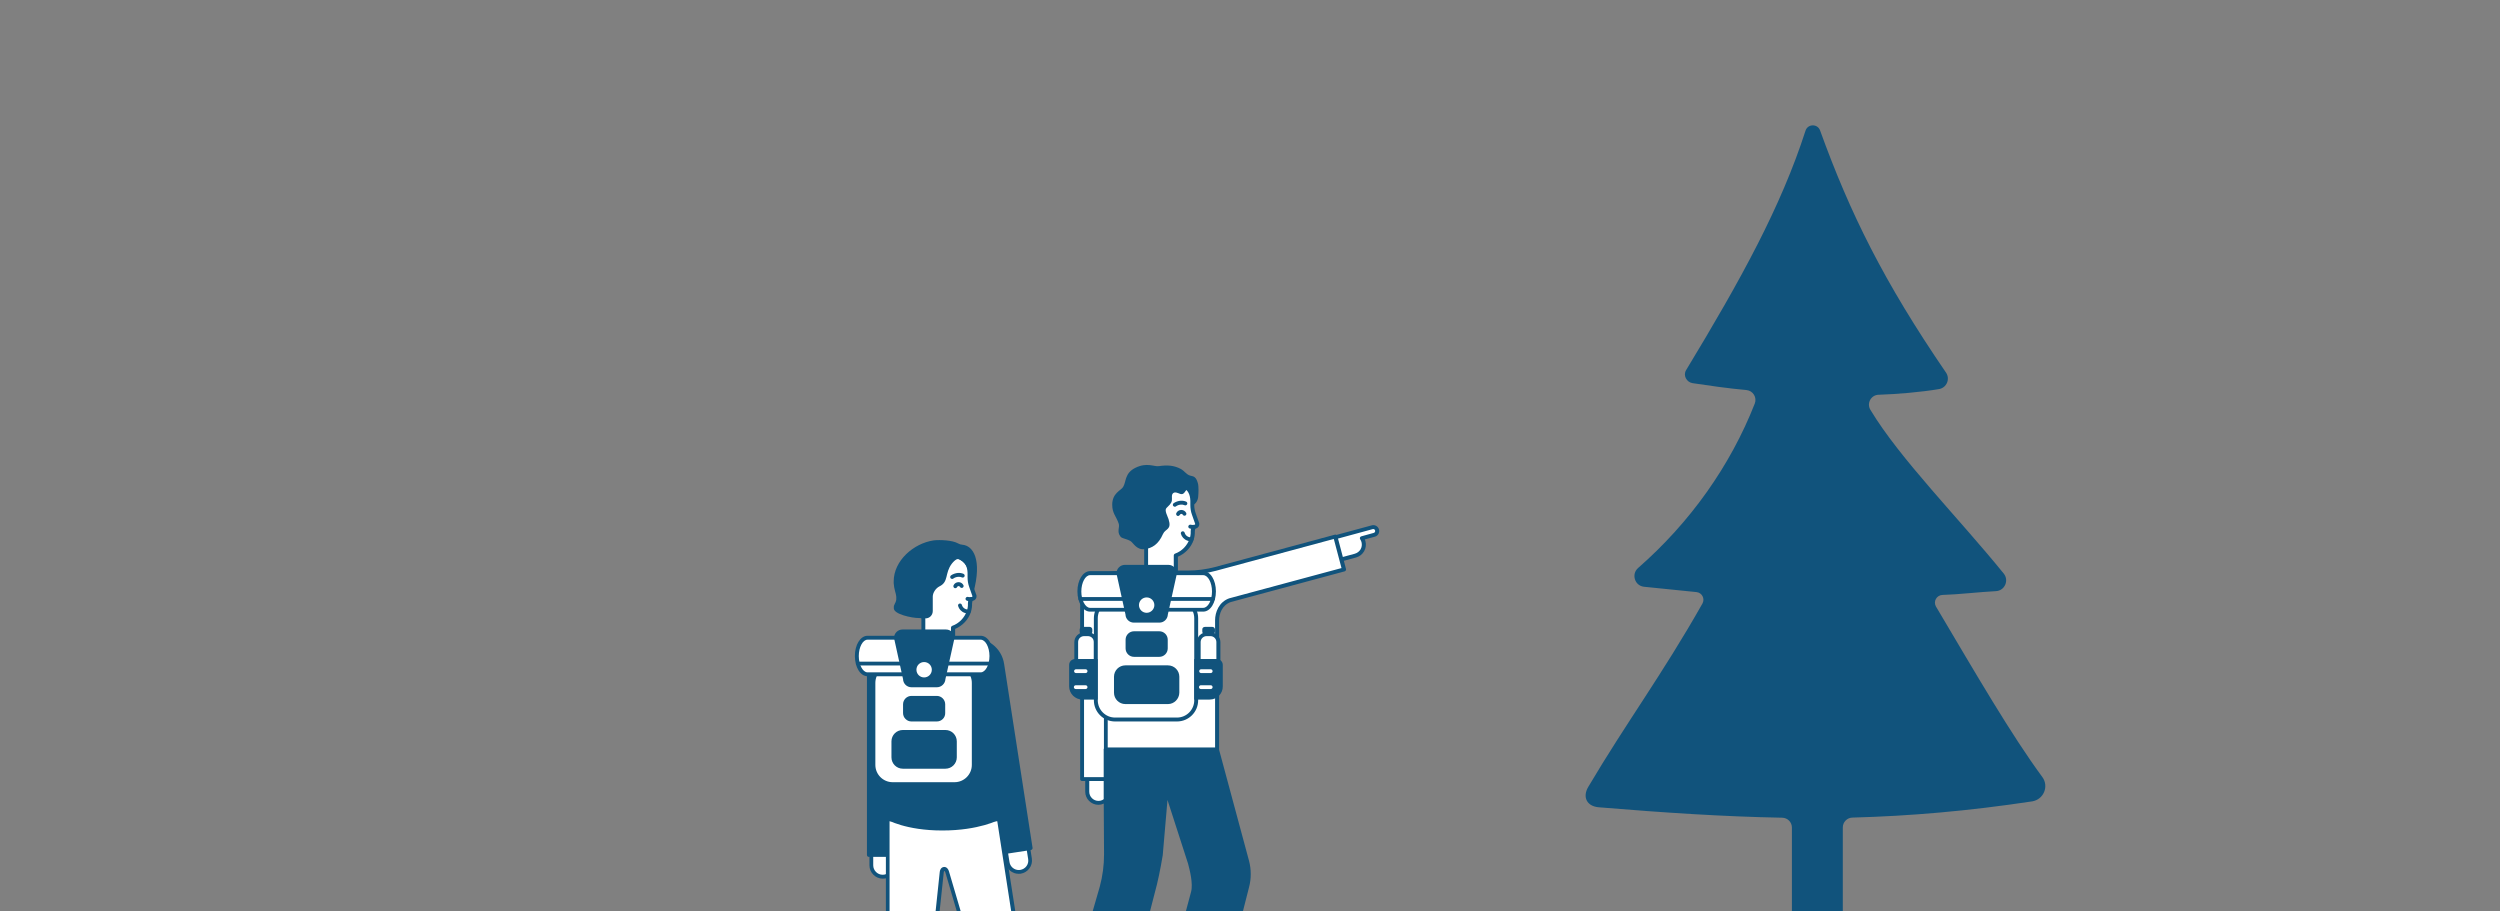 <?xml version="1.0" encoding="utf-8"?>
<!-- Generator: Adobe Illustrator 24.0.1, SVG Export Plug-In . SVG Version: 6.00 Build 0)  -->
<svg version="1.1" id="Layer_1" xmlns="http://www.w3.org/2000/svg" xmlns:xlink="http://www.w3.org/1999/xlink" x="0px" y="0px"
	 viewBox="0 0 2112 770" style="enable-background:new 0 0 2112 770;" xml:space="preserve">
<rect x="0" y="0" width="2112" height="770" fill="#808080" stroke="none"/>
<style type="text/css">
	.st0{fill:#11537C;}
	.st1{fill:#FFFFFF;}
	.st2{fill:#D7EFFF;}
	.st3{fill:#FF9D6F;}
</style>
<g>
	<g>
		<g>
			<path class="st0" d="M1725.4,656.5c-26.2-35.6-55.4-85.9-89.9-144.1c-2.5-4.3,0.6-9.7,5.6-9.8c12.4-0.3,31.3-2.5,45.1-3.2
				c7.4-0.4,11.2-9,6.6-14.8c-38.3-47.2-87.8-97-112.7-138.4c-3.3-5.5,0.5-12.5,6.9-12.7c15.4-0.5,35.8-2.2,51.1-4.8
				c6.4-1.1,9.6-8.5,5.9-13.9c-52.7-77-81.2-134.9-106.4-204.6c-2.1-5.8-10.4-5.7-12.3,0.2c-20.6,63.9-54.1,125.1-100.9,202.3
				c-2.7,4.5,0.4,10.2,5.5,11c11.9,1.8,31.2,4.6,45.4,5.8c5.6,0.5,9.2,6.2,7.1,11.5c-20.6,52.5-54.6,100.4-98.5,138.8
				c-6,5.2-2.9,15.1,5,15.9c14.8,1.5,29.6,3,44.3,4.5c4.7,0.5,7.3,5.6,5,9.7c-33.7,59.6-64.6,101-96.4,154.8
				c-5.2,8.7-1.2,16.5,8.9,17.3c55.5,4.6,105.7,7.9,154.9,8.8c4.6,0.1,8.2,3.8,8.2,8.3v77.1h43V699c0-4.5,3.6-8.2,8.1-8.3
				c48.4-1.3,97.7-5.5,151.9-13.7C1726.5,675.4,1731.1,664.3,1725.4,656.5z"/>
		</g>
	</g>
	<g>
		<g>
			<g>
				<path class="st1" d="M927.9,678.2L927.9,678.2c-5.2,0-9.4-4.2-9.4-9.4v-19.1c0-3.3,2.7-6,6-6h6.9c3.3,0,6,2.7,6,6l0,19.1
					C937.3,674,933.1,678.2,927.9,678.2z"/>
			</g>
			<g>
				<path class="st0" d="M927.9,679.9c-6.1,0-11.1-5-11.1-11.1v-19.1c0-4.2,3.4-7.6,7.6-7.6h6.9c4.2,0,7.6,3.4,7.6,7.6v19.1
					C939,674.9,934,679.9,927.9,679.9z M924.5,645.4c-2.4,0-4.3,1.9-4.3,4.3v19.1c0,4.3,3.5,7.8,7.8,7.8c4.3,0,7.8-3.5,7.8-7.8
					v-19.1c0-2.4-1.9-4.3-4.3-4.3H924.5z"/>
			</g>
		</g>
		<g>
			<g>
				<path class="st1" d="M1116.9,456.9l8-2.2l15-4.1l19.4-5.3c1.8-0.5,3.6,0.6,4,2.3s-0.6,3.6-2.3,4l-10.5,2.9
					c0.6,0.8,1,1.8,1.3,2.8c1.4,5.1-1.6,10.5-6.8,11.9l-23,6.2L1116.9,456.9z"/>
			</g>
			<g>
				<path class="st0" d="M1122,477.2c-0.7,0-1.4-0.5-1.6-1.2l-5.1-18.6c-0.1-0.4-0.1-0.9,0.2-1.3c0.2-0.4,0.6-0.7,1-0.8l42.4-11.5
					c2.6-0.7,5.3,0.8,6.1,3.5c0.7,2.6-0.8,5.4-3.5,6.1l-8.5,2.3c0.2,0.4,0.3,0.9,0.5,1.4c0.8,2.9,0.4,6-1.1,8.6
					c-1.5,2.6-3.9,4.5-6.9,5.3l-23,6.2C1122.3,477.2,1122.1,477.2,1122,477.2z M1118.9,458.1l4.2,15.5l21.4-5.8
					c2.1-0.6,3.8-1.9,4.9-3.7c1.1-1.9,1.3-4,0.8-6.1c-0.2-0.8-0.6-1.6-1.1-2.4c-0.3-0.4-0.4-1-0.2-1.5c0.2-0.5,0.6-0.9,1.1-1
					l10.5-2.9c0.9-0.2,1.4-1.1,1.2-2c-0.2-0.9-1.1-1.4-2-1.2L1118.9,458.1z"/>
			</g>
		</g>
		<g>
			<g>
				<path class="st1" d="M942.9,658.2h-28.8V513c0-15.9,12.9-28.8,28.8-28.8h0V658.2z"/>
			</g>
			<g>
				<path class="st0" d="M942.9,659.8h-28.8c-0.9,0-1.6-0.7-1.6-1.6V513c0-16.8,13.6-30.4,30.4-30.4c0.9,0,1.6,0.7,1.6,1.6v173.9
					C944.5,659.1,943.8,659.8,942.9,659.8z M915.8,656.5h25.5V485.9c-14.2,0.9-25.5,12.7-25.5,27.1V656.5z"/>
			</g>
		</g>
		<g>
			<g>
				<path class="st1" d="M1011.3,442.2l-2.8-7.8c-0.9-2.5-1.3-5.2-1.3-7.8v-3.5c-0.4-13.5-11.3-14.9-21.2-14.9
					c-11.9,0-21.6,9.7-21.6,21.6V449c0,4.5,1.4,8.7,3.7,12.1v30.1h25.1v-21.9c6.2-2.2,11.3-7.4,13.3-13.6c0.7-2.1,1.1-4.4,1-6.7
					c0.2-2.6,0.6-3.8,1.4-3.9C1010.7,445,1011.6,443.7,1011.3,442.2z"/>
			</g>
			<g>
				<path class="st0" d="M993.3,492.8h-25.1c-0.9,0-1.6-0.7-1.6-1.6v-29.6c-2.4-3.8-3.7-8.1-3.7-12.6v-19.3
					c0-12.8,10.4-23.2,23.2-23.2c6.7,0,22.3,0,22.8,16.5l0,3.5c0,2.5,0.4,4.9,1.3,7.3l2.8,7.8c0,0.1,0,0.2,0.1,0.2
					c0.2,1.2,0,2.4-0.7,3.3c-0.6,0.8-1.5,1.3-2.6,1.5c-0.1,0.3-0.3,1-0.4,2.3c0.1,2.4-0.3,4.8-1,7.2c-2.1,6.3-7.1,11.6-13.3,14.2
					v20.7C994.9,492.1,994.2,492.8,993.3,492.8z M969.8,489.5h21.8v-20.2c0-0.7,0.4-1.3,1.1-1.6c5.7-2,10.4-6.9,12.3-12.6
					c0.7-2,1-4.1,0.9-6.1c0-0.1,0-0.1,0-0.2c0.1-1.7,0.3-5.2,2.9-5.4c0.4,0,0.7-0.1,0.8-0.3c0.1-0.1,0.1-0.3,0.1-0.5l-2.7-7.7
					c-1-2.7-1.4-5.5-1.4-8.4v-3.5c-0.3-11-8.1-13.3-19.5-13.3c-11,0-19.9,8.9-19.9,19.9V449c0,4,1.2,7.9,3.4,11.2
					c0.2,0.3,0.3,0.6,0.3,0.9V489.5z"/>
			</g>
		</g>
		<g>
			<g>
				<path class="st1" d="M1001.5,425.3c-1.2-0.6-2.6-0.8-3.9-0.7c-1.8,0.1-3.6,0.7-5.1,1.8"/>
			</g>
			<g>
				<path class="st0" d="M992.5,428.1c-0.5,0-1-0.2-1.4-0.7c-0.5-0.7-0.3-1.8,0.4-2.3c1.7-1.2,3.8-1.9,5.9-2.1
					c1.7-0.1,3.3,0.2,4.7,0.8c0.8,0.4,1.2,1.4,0.8,2.2c-0.4,0.8-1.4,1.2-2.2,0.8c-0.9-0.4-2-0.6-3.1-0.5c-1.5,0.1-3,0.6-4.2,1.5
					C993.2,428,992.9,428.1,992.5,428.1z"/>
			</g>
		</g>
		<g>
			<g>
				<path class="st1" d="M995.2,434.2c0.5-1.1,1.5-1.8,2.7-1.8c1.2,0,2.2,0.7,2.7,1.6"/>
			</g>
			<g>
				<path class="st0" d="M995.2,435.9c-0.2,0-0.4,0-0.6-0.1c-0.8-0.4-1.2-1.3-0.9-2.2c0.7-1.7,2.4-2.8,4.3-2.8c1.8,0,3.3,1,4.1,2.5
					c0.4,0.8,0.1,1.8-0.7,2.2c-0.8,0.4-1.8,0.1-2.2-0.7c-0.2-0.4-0.7-0.7-1.2-0.7c-0.5,0-1,0.3-1.2,0.8
					C996.4,435.5,995.8,435.9,995.2,435.9z"/>
			</g>
		</g>
		<g>
			<g>
				<path class="st0" d="M1006.2,457.3c-1.1,0-2.2-0.2-3.2-0.6c-2.7-1-4.7-3.2-5.4-5.8c-0.2-0.9,0.3-1.8,1.2-2
					c0.9-0.2,1.8,0.3,2,1.2c0.4,1.5,1.6,2.9,3.3,3.5c0.8,0.3,1.6,0.4,2.4,0.4c0.9,0,1.7,0.6,1.7,1.5c0.1,0.9-0.6,1.7-1.5,1.7
					C1006.5,457.3,1006.3,457.3,1006.2,457.3z"/>
			</g>
		</g>
		<g>
			<g>
				<path class="st0" d="M1007.5,446.8c-1.6,0-2.4-0.3-2.6-0.4c-0.8-0.3-1.3-1.3-0.9-2.1c0.3-0.8,1.3-1.3,2.1-1c0.1,0,1,0.3,2.7,0.1
					c0.9-0.1,1.7,0.5,1.8,1.5c0.1,0.9-0.5,1.7-1.4,1.8C1008.5,446.8,1008,446.8,1007.5,446.8z"/>
			</g>
		</g>
		<g>
			<g>
				<path class="st0" d="M996.9,417.2c-1.9-0.7-4.2-1.9-5.8-0.6c-1.7,1.4-0.8,4.1-1.1,6.3c-0.4,2.6-2.8,4.4-4.6,6.3
					c-1.9,1.9,1,6.9,1.8,9.4c2.9,9.2-2.6,7.8-4.7,12.5c-3.9,9-9.4,12-15.3,12.8c-7.2,1-9.8-5.5-12.3-6.9c-4.4-2.3-7-1.9-8.4-3.8
					c-3.3-4.3-0.2-7.7-1.5-11.1c-2.2-6.2-5.4-8.5-5.4-15.7c0-9.9,7.4-12,9.2-15c2.8-4.5,1.1-11.6,10.4-16.2
					c9.8-4.8,15.7-0.8,19.8-1.4c6.9-1,12.7-0.8,18.8,2.5c2.5,1.4,4.2,4.1,6.8,5.2c1.4,0.6,3,0.6,4.3,1.4c1.7,1.1,2.4,3.2,3,5.1
					c0.9,2.9,0.6,8.8,0.3,11.9c-0.3,3-2.1,6.1-4.9,7c2.2-0.7-1.2-12.4-3.1-13.2C1000.9,412.6,1001.4,418.7,996.9,417.2z"/>
			</g>
		</g>
		<g>
			<g>
				<path class="st1" d="M1135.3,481.1l-7.3-27.8l-101.2,27.3c-7.6,2.1-15.5,3.1-23.4,3.1h-8.6h-27h-10.2
					c-12.9,0-23.4,10.5-23.4,23.4v126.4h94V524c0-6.3,3-14.3,11-17L1135.3,481.1z"/>
			</g>
			<g>
				<path class="st0" d="M1028.2,635.1h-94c-0.9,0-1.6-0.7-1.6-1.6V507c0-13.8,11.2-25,25-25h45.9c7.8,0,15.5-1,23-3l101.2-27.3
					c0.4-0.1,0.9-0.1,1.3,0.2c0.4,0.2,0.7,0.6,0.8,1l7.3,27.8c0.2,0.9-0.3,1.8-1.2,2l-96.1,25.9c-7.3,2.5-9.9,9.9-9.9,15.4v109.5
					C1029.8,634.4,1029.1,635.1,1028.2,635.1z M935.8,631.8h90.7V524c0-6.7,3.2-15.5,12.1-18.6c0,0,0.1,0,0.1,0l94.6-25.5l-6.5-24.6
					l-99.6,26.9c-7.8,2.1-15.8,3.2-23.8,3.2h-45.9c-12,0-21.7,9.7-21.7,21.7V631.8z"/>
			</g>
		</g>
		<g>
			<g>
				<g>
					<path class="st1" d="M1029.3,558.6h-16.6v-16.1c0-3.7,3-6.6,6.6-6.6h3.3c3.7,0,6.6,3,6.6,6.6V558.6z"/>
				</g>
				<g>
					<path class="st0" d="M1029.3,560.2h-16.6c-0.9,0-1.6-0.7-1.6-1.6v-16.1c0-4.6,3.7-8.3,8.3-8.3h3.3c4.6,0,8.3,3.7,8.3,8.3v16.1
						C1030.9,559.5,1030.2,560.2,1029.3,560.2z M1014.3,556.9h13.3v-14.5c0-2.7-2.2-5-5-5h-3.3c-2.7,0-5,2.2-5,5V556.9z"/>
				</g>
			</g>
			<g>
				<g>
					<path class="st0" d="M1017.9,529.6h6.3c1.2,0,2.2,1,2.2,2.2v1.8c0,1.2-1,2.2-2.2,2.2h-6.3c-1.2,0-2.2-1-2.2-2.2v-1.8
						C1015.6,530.6,1016.6,529.6,1017.9,529.6z"/>
				</g>
			</g>
			<g>
				<g>
					<path class="st1" d="M925.8,558.6h-16.6v-16.1c0-3.7,3-6.6,6.6-6.6h3.3c3.7,0,6.6,3,6.6,6.6V558.6z"/>
				</g>
				<g>
					<path class="st0" d="M925.8,560.2h-16.6c-0.9,0-1.6-0.7-1.6-1.6v-16.1c0-4.6,3.7-8.3,8.3-8.3h3.3c4.6,0,8.3,3.7,8.3,8.3v16.1
						C927.4,559.5,926.7,560.2,925.8,560.2z M910.8,556.9h13.3v-14.5c0-2.7-2.2-5-5-5h-3.3c-2.7,0-5,2.2-5,5V556.9z"/>
				</g>
			</g>
			<g>
				<g>
					<path class="st0" d="M914.3,529.6h6.3c1.2,0,2.2,1,2.2,2.2v1.8c0,1.2-1,2.2-2.2,2.2h-6.3c-1.2,0-2.2-1-2.2-2.2v-1.8
						C912.1,530.6,913.1,529.6,914.3,529.6z"/>
				</g>
			</g>
			<g>
				<g>
					<path class="st1" d="M994.3,607.9h-26.1H942c-8.9,0-16.3-7.3-16.3-16.3V557v-34.6c0-8.9,7.3-16.3,16.3-16.3h26.1h26.1
						c8.9,0,16.3,7.3,16.3,16.3V557v34.6C1010.6,600.5,1003.2,607.9,994.3,607.9z"/>
				</g>
				<g>
					<path class="st0" d="M994.3,609.5H942c-9.9,0-17.9-8-17.9-17.9v-69.3c0-9.9,8-17.9,17.9-17.9h52.3c9.9,0,17.9,8,17.9,17.9v69.3
						C1012.2,601.5,1004.2,609.5,994.3,609.5z M942,507.7c-8.1,0-14.6,6.6-14.6,14.6v69.3c0,8.1,6.6,14.6,14.6,14.6h52.3
						c8.1,0,14.6-6.6,14.6-14.6v-69.3c0-8.1-6.6-14.6-14.6-14.6H942z"/>
				</g>
			</g>
			<g>
				<g>
					<path class="st0" d="M1010.6,558.5v30.9h11.3c5.2,0,9.5-4.3,9.5-9.5v-18.1c0-1.8-1.5-3.3-3.3-3.3H1010.6z"/>
				</g>
				<g>
					<path class="st0" d="M1021.9,591h-13v-34.2h19.2c2.7,0,4.9,2.2,4.9,4.9v18.1C1033.1,586,1028.1,591,1021.9,591z M1012.2,587.7
						h9.7c4.3,0,7.9-3.5,7.9-7.9v-18.1c0-0.9-0.7-1.6-1.6-1.6h-15.9V587.7z"/>
				</g>
			</g>
			<g>
				<g>
					<path class="st0" d="M925.7,558.5v30.9h-11.3c-5.2,0-9.5-4.3-9.5-9.5v-18.1c0-1.8,1.5-3.3,3.3-3.3H925.7z"/>
				</g>
				<g>
					<path class="st0" d="M927.4,591h-13c-6.1,0-11.2-5-11.2-11.2v-18.1c0-2.7,2.2-4.9,4.9-4.9h19.2V591z M908.1,560.1
						c-0.9,0-1.6,0.7-1.6,1.6v18.1c0,4.3,3.5,7.9,7.9,7.9h9.7v-27.6H908.1z"/>
				</g>
			</g>
			<g>
				<g>
					<path class="st0" d="M979.4,553.3H958c-3,0-5.5-2.5-5.5-5.5v-7.4c0-3,2.5-5.5,5.5-5.5h21.4c3,0,5.5,2.5,5.5,5.5v7.4
						C984.9,550.8,982.4,553.3,979.4,553.3z"/>
				</g>
				<g>
					<path class="st0" d="M979.4,554.9H958c-3.9,0-7.1-3.2-7.1-7.1v-7.4c0-3.9,3.2-7.1,7.1-7.1h21.4c3.9,0,7.1,3.2,7.1,7.1v7.4
						C986.5,551.7,983.3,554.9,979.4,554.9z M958,536.5c-2.1,0-3.8,1.7-3.8,3.8v7.4c0,2.1,1.7,3.8,3.8,3.8h21.4
						c2.1,0,3.8-1.7,3.8-3.8v-7.4c0-2.1-1.7-3.8-3.8-3.8H958z"/>
				</g>
			</g>
			<g>
				<g>
					<path class="st0" d="M986.7,593.1h-36c-4.4,0-7.9-3.6-7.9-7.9v-13.5c0-4.4,3.6-7.9,7.9-7.9h36c4.4,0,7.9,3.6,7.9,7.9v13.5
						C994.6,589.6,991,593.1,986.7,593.1z"/>
				</g>
				<g>
					<path class="st0" d="M986.7,594.8h-36c-5.3,0-9.6-4.3-9.6-9.6v-13.5c0-5.3,4.3-9.6,9.6-9.6h36c5.3,0,9.6,4.3,9.6,9.6v13.5
						C996.2,590.5,991.9,594.8,986.7,594.8z M950.7,565.4c-3.5,0-6.3,2.8-6.3,6.3v13.5c0,3.5,2.8,6.3,6.3,6.3h36
						c3.5,0,6.3-2.8,6.3-6.3v-13.5c0-3.5-2.8-6.3-6.3-6.3H950.7z"/>
				</g>
			</g>
			<g>
				<g>
					<path class="st1" d="M1016.5,484.2h-95.6v0c-5,0-9,6.9-9,15.4s4,15.4,9,15.4v0h95.6c5,0,9-6.9,9-15.4
						C1025.5,491.1,1021.4,484.2,1016.5,484.2z"/>
				</g>
				<g>
					<path class="st0" d="M920.9,516.7c-6,0-10.7-7.5-10.7-17.1c0-9.4,4.5-16.8,10.4-17.1c0.1,0,0.2,0,0.3,0h95.6
						c6,0,10.7,7.5,10.7,17.1c0,9.6-4.7,17.1-10.7,17.1h-95.3C921.1,516.7,921,516.7,920.9,516.7z M921.2,485.9c-0.1,0-0.2,0-0.3,0
						c-4,0-7.4,6.3-7.4,13.8c0,7.3,3.3,13.6,7.2,13.8c0.1,0,0.1,0,0.2,0h95.6c4,0,7.4-6.3,7.4-13.8s-3.4-13.8-7.4-13.8H921.2z"/>
				</g>
			</g>
			<g>
				<g>
					<path class="st0" d="M1024.7,507.6h-112c-0.9,0-1.6-0.7-1.6-1.6s0.7-1.6,1.6-1.6h112c0.9,0,1.6,0.7,1.6,1.6
						S1025.6,507.6,1024.7,507.6z"/>
				</g>
			</g>
			<g>
				<g>
					<path class="st0" d="M979.4,524.4h-21.5c-3,0-5.5-2.4-5.5-5.5l-7.6-34.6c0-3,2.4-5.5,5.5-5.5h36.8c3,0,5.5,2.4,5.5,5.5
						l-7.6,34.6C984.9,522,982.4,524.4,979.4,524.4z"/>
				</g>
				<g>
					<path class="st0" d="M979.4,526h-21.5c-3.9,0-7-3.1-7.1-6.9l-7.6-34.6v-0.2c0-3.9,3.2-7.1,7.1-7.1h36.8c3.9,0,7.1,3.2,7.1,7.1
						l0,0.4l-7.6,34.4C986.4,523,983.3,526,979.4,526z M946.5,484.2l7.6,34.6v0.2c0,2.1,1.7,3.8,3.8,3.8h21.5c2.1,0,3.8-1.7,3.8-3.8
						l0-0.4l7.6-34.4c-0.1-2-1.8-3.6-3.8-3.6h-36.8C948.2,480.5,946.6,482.1,946.5,484.2z"/>
				</g>
			</g>
			<g>
				<g>
					<circle class="st1" cx="968.7" cy="511.2" r="4.8"/>
				</g>
				<g>
					<path class="st1" d="M968.7,517.7c-3.6,0-6.5-2.9-6.5-6.5s2.9-6.5,6.5-6.5s6.5,2.9,6.5,6.5S972.2,517.7,968.7,517.7z
						 M968.7,508.1c-1.8,0-3.2,1.4-3.2,3.2c0,1.8,1.4,3.2,3.2,3.2s3.2-1.4,3.2-3.2C971.9,509.5,970.4,508.1,968.7,508.1z"/>
				</g>
			</g>
			<g>
				<g>
					<g>
						<path class="st1" d="M917.1,568.6H909c-0.9,0-1.6-0.7-1.6-1.6s0.7-1.6,1.6-1.6h8.1c0.9,0,1.6,0.7,1.6,1.6
							S918,568.6,917.1,568.6z"/>
					</g>
				</g>
				<g>
					<g>
						<path class="st1" d="M917.1,582.1h-8.3c-0.9,0-1.6-0.7-1.6-1.6s0.7-1.6,1.6-1.6h8.3c0.9,0,1.6,0.7,1.6,1.6
							S918,582.1,917.1,582.1z"/>
					</g>
				</g>
			</g>
			<g>
				<g>
					<g>
						<path class="st1" d="M1022.8,568.6h-8.1c-0.9,0-1.6-0.7-1.6-1.6s0.7-1.6,1.6-1.6h8.1c0.9,0,1.6,0.7,1.6,1.6
							S1023.7,568.6,1022.8,568.6z"/>
					</g>
				</g>
				<g>
					<g>
						<path class="st1" d="M1022.8,582.1h-8.3c-0.9,0-1.6-0.7-1.6-1.6s0.7-1.6,1.6-1.6h8.3c0.9,0,1.6,0.7,1.6,1.6
							S1023.7,582.1,1022.8,582.1z"/>
					</g>
				</g>
			</g>
		</g>
		<g>
			<g>
				<g>
					<path class="st1" d="M745.8,740.7c-5.3,0-9.6-4.3-9.6-9.6v-16.2c0-3.7,3-6.7,6.7-6.7h5.9c3.7,0,6.7,3,6.7,6.7V731
						C755.4,736.4,751.1,740.7,745.8,740.7z"/>
				</g>
			</g>
			<g>
				<g>
					<path class="st0" d="M748.7,709.8c2.8,0,5,2.3,5,5V731c0,4.4-3.6,8-8,8s-8-3.6-8-8v-16.2c0-2.8,2.3-5,5-5H748.7 M748.7,706.5
						h-5.9c-4.6,0-8.3,3.7-8.3,8.3V731c0,6.2,5.1,11.3,11.3,11.3S757,737.3,757,731v-16.2C757,710.3,753.3,706.5,748.7,706.5
						L748.7,706.5z"/>
				</g>
			</g>
		</g>
		<g>
			<g>
				<path class="st0" d="M758.4,722.2h-24.4v-157c0-13.5,10.9-24.4,24.4-24.4l0,0V722.2z"/>
			</g>
			<g>
				<path class="st0" d="M758.4,723.9h-24.4c-0.9,0-1.6-0.7-1.6-1.6v-157c0-14.3,11.7-26,26-26c0.9,0,1.6,0.7,1.6,1.6v181.4
					C760.1,723.1,759.3,723.9,758.4,723.9z M735.7,720.6h21.1v-178c-11.8,0.8-21.1,10.7-21.1,22.7V720.6z"/>
			</g>
		</g>
		<g>
			<g>
				<g>
					<path class="st1" d="M860.7,736.6c-4.8,0-8.8-3.4-9.5-8.2l-2.5-16c-0.6-3.6,1.9-7.1,5.6-7.6l5.8-0.9c0.3-0.1,0.7-0.1,1-0.1
						c3.3,0,6.1,2.4,6.6,5.7l2.5,16c0.8,5.2-2.8,10.2-8,11C861.7,736.5,861.2,736.6,860.7,736.6
						C860.7,736.6,860.7,736.6,860.7,736.6z"/>
				</g>
			</g>
			<g>
				<g>
					<path class="st0" d="M861.1,705.5c2.4,0,4.6,1.8,5,4.3l2.5,16c0.7,4.4-2.3,8.4-6.7,9.1l0,0c-0.4,0.1-0.8,0.1-1.2,0.1
						c-3.9,0-7.3-2.8-7.9-6.8l-2.5-16c-0.4-2.8,1.5-5.3,4.2-5.8l5.8-0.9C860.6,705.5,860.9,705.5,861.1,705.5 M861.1,702.2
						c-0.4,0-0.9,0-1.3,0.1l-5.8,0.9c-2.2,0.3-4.1,1.5-5.5,3.3c-1.3,1.8-1.9,4-1.5,6.2l2.5,16c0.9,5.5,5.5,9.5,11.1,9.5
						c0.6,0,1.2,0,1.7-0.1c6.1-1,10.4-6.7,9.4-12.9l-2.5-16C868.7,705.1,865.3,702.2,861.1,702.2L861.1,702.2z"/>
				</g>
			</g>
		</g>
		<g>
			<g>
				<path class="st0" d="M846.8,720.2l24.1-3.7l-24-155.2c-2.1-13.3-14.5-22.4-27.8-20.4h0L846.8,720.2z"/>
			</g>
			<g>
				<path class="st0" d="M846.8,721.8c-0.3,0-0.7-0.1-1-0.3c-0.4-0.3-0.6-0.6-0.7-1.1l-27.8-179.2c-0.1-0.4,0-0.9,0.3-1.2
					c0.3-0.4,0.6-0.6,1.1-0.7c6.9-1.1,13.7,0.6,19.3,4.7c5.6,4.1,9.3,10.1,10.3,17l24,155.2c0.1,0.4,0,0.9-0.3,1.2
					c-0.3,0.4-0.6,0.6-1.1,0.7l-24.1,3.7C847,721.8,846.9,721.8,846.8,721.8z M821,542.4l27.2,175.9l20.8-3.2l-23.8-153.5
					c-0.9-6-4.1-11.3-9-14.9C831.8,543.4,826.4,541.9,821,542.4z"/>
			</g>
		</g>
		<g>
			<g>
				<path class="st1" d="M811.8,776.3l-11.6-39.5c0,0-0.7-2.6-2.4-2.6c-2.1,0.1-2.2,2.7-2.2,2.7l-4.2,39.4h-41.5v-84.1h94l13.1,84.1
					H811.8z"/>
			</g>
			<g>
				<path class="st0" d="M857,777.9h-45.1c-0.7,0-1.4-0.5-1.6-1.2l-11.6-39.5c-0.2-0.7-0.6-1.3-0.8-1.4c-0.5,0-0.6,1.1-0.6,1.1
					l-4.2,39.5c-0.1,0.8-0.8,1.5-1.6,1.5h-41.5c-0.9,0-1.6-0.7-1.6-1.6v-84.1c0-0.9,0.7-1.6,1.6-1.6h94c0.8,0,1.5,0.6,1.6,1.4
					l13.1,84.1c0.1,0.5-0.1,1-0.4,1.3C857.9,777.7,857.4,777.9,857,777.9z M813,774.6h42l-12.5-80.8h-91v80.8h38.4l4-38
					c0.1-1.3,0.9-4,3.7-4.2c2.4-0.1,3.8,2.4,4.1,3.8L813,774.6z"/>
			</g>
		</g>
		<g>
			<g>
				<path class="st0" d="M762.7,541.1h20.7h27h10.4c14.5,0,23,10.8,23,25.8v123.8c0,0-16.8,9.2-47.8,9.2c-30.9,0-46.3-9.2-46.3-9.2
					V554l0,0C749.8,546.9,755.6,541.1,762.7,541.1z"/>
			</g>
			<g>
				<path class="st0" d="M796.1,701.6c-31,0-46.5-9-47.1-9.4c-0.5-0.3-0.8-0.8-0.8-1.4V554c0-8,6.5-14.5,14.5-14.5h58.1
					c14.8,0,24.7,11,24.7,27.5v123.8c0,0.6-0.3,1.2-0.9,1.4C844,692.6,827.1,701.6,796.1,701.6z M751.5,689.8
					c3.5,1.8,18.5,8.5,44.6,8.5c26.3,0,42.4-6.8,46.1-8.6V567c0-14.7-8.4-24.2-21.4-24.2h-58.1c-6.2,0-11.2,5-11.2,11.2V689.8z
					 M843.9,690.8L843.9,690.8L843.9,690.8z"/>
			</g>
		</g>
		<g>
			<g>
				<g>
					<path class="st1" d="M823.1,503.2l-2.8-7.8c-0.9-2.5-1.3-5.2-1.3-7.8v-3.5c-0.4-13.5-11.3-14.9-21.2-14.9
						c-11.9,0-21.6,9.7-21.6,21.6V510c0,4.5,1.4,8.7,3.7,12.1v30.1h25.1v-21.9c6.2-2.2,11.3-7.4,13.3-13.6c0.7-2.1,1.1-4.4,1-6.7
						c0.2-2.6,0.6-3.8,1.4-3.9C822.6,506,823.4,504.7,823.1,503.2z"/>
				</g>
				<g>
					<path class="st0" d="M805.1,553.8H780c-0.9,0-1.6-0.7-1.6-1.6v-29.6c-2.4-3.8-3.7-8.1-3.7-12.6v-19.3
						c0-12.8,10.4-23.2,23.2-23.2c6.7,0,22.3,0,22.8,16.5l0,3.5c0,2.5,0.4,4.9,1.3,7.3l2.8,7.8c0,0.1,0,0.2,0.1,0.2
						c0.2,1.2,0,2.4-0.7,3.3c-0.6,0.8-1.5,1.3-2.6,1.5c-0.1,0.3-0.3,1-0.4,2.3c0.1,2.4-0.3,4.8-1,7.2c-2.1,6.3-7.1,11.6-13.3,14.2
						v20.7C806.7,553.1,806,553.8,805.1,553.8z M781.6,550.5h21.8v-20.2c0-0.7,0.4-1.3,1.1-1.6c5.7-2,10.4-6.9,12.3-12.6
						c0.7-2,1-4.1,0.9-6.1c0-0.1,0-0.1,0-0.2c0.1-1.7,0.3-5.2,2.9-5.4c0.4,0,0.7-0.1,0.8-0.3c0.1-0.1,0.1-0.3,0.1-0.5l-2.7-7.7
						c-1-2.7-1.4-5.5-1.4-8.4v-3.5c-0.3-11-8.1-13.3-19.5-13.3c-11,0-19.9,8.9-19.9,19.9V510c0,4,1.2,7.9,3.4,11.2
						c0.2,0.3,0.3,0.6,0.3,0.9V550.5z"/>
				</g>
			</g>
			<g>
				<g>
					<path class="st1" d="M813.3,486.3c-1.2-0.6-2.6-0.8-3.9-0.7c-1.8,0.1-3.6,0.7-5.1,1.8"/>
				</g>
				<g>
					<path class="st0" d="M804.4,489.1c-0.5,0-1-0.2-1.4-0.7c-0.5-0.7-0.3-1.8,0.4-2.3c1.7-1.2,3.8-1.9,5.9-2.1
						c1.7-0.1,3.3,0.2,4.7,0.8c0.8,0.4,1.2,1.4,0.8,2.2c-0.4,0.8-1.4,1.2-2.2,0.8c-0.9-0.4-2-0.6-3.1-0.5c-1.5,0.1-3,0.6-4.2,1.5
						C805,489,804.7,489.1,804.4,489.1z"/>
				</g>
			</g>
			<g>
				<g>
					<path class="st1" d="M807,495.2c0.5-1.1,1.5-1.8,2.7-1.8c1.2,0,2.2,0.7,2.7,1.6"/>
				</g>
				<g>
					<path class="st0" d="M807,496.9c-0.2,0-0.4,0-0.6-0.1c-0.8-0.4-1.2-1.3-0.9-2.2c0.7-1.7,2.4-2.8,4.3-2.8c1.8,0,3.3,1,4.1,2.5
						c0.4,0.8,0.1,1.8-0.7,2.2c-0.8,0.4-1.8,0.1-2.2-0.7c-0.2-0.4-0.7-0.7-1.2-0.7c-0.5,0-1,0.3-1.2,0.8
						C808.3,496.5,807.7,496.9,807,496.9z"/>
				</g>
			</g>
			<g>
				<g>
					<path class="st0" d="M818,518.3c-1.1,0-2.2-0.2-3.2-0.6c-2.7-1-4.7-3.2-5.4-5.8c-0.2-0.9,0.3-1.8,1.2-2c0.9-0.2,1.8,0.3,2,1.2
						c0.4,1.5,1.6,2.9,3.3,3.5c0.8,0.3,1.6,0.4,2.4,0.4c0.9-0.1,1.7,0.6,1.7,1.5c0.1,0.9-0.6,1.7-1.5,1.7
						C818.4,518.3,818.2,518.3,818,518.3z"/>
				</g>
			</g>
			<g>
				<g>
					<path class="st0" d="M819.3,507.8c-1.6,0-2.4-0.3-2.6-0.4c-0.8-0.3-1.3-1.3-0.9-2.1c0.3-0.8,1.3-1.3,2.1-1c0.1,0,1,0.3,2.7,0.1
						c0.9-0.1,1.7,0.5,1.8,1.5c0.1,0.9-0.5,1.7-1.5,1.8C820.3,507.8,819.8,507.8,819.3,507.8z"/>
				</g>
			</g>
			<g>
				<g>
					<path class="st0" d="M819.3,491.4c0-8.4-1.9-15-8.6-18.7c-0.8-0.5-1.9-0.5-2.7-0.1c-1.1,0.6-2.5,1.8-3.9,3.6
						c-6.2,8.2-2.4,15.3-10.5,19.2c-3,1.5-5.6,5.3-5.6,8.6v5.9c0,0,0,5.7,0,6.3c0,0,0,0,0,0c0,3.5-2.8,6.4-6.4,6.2l-5.8-0.3
						c-5.2,0-20.7-3.1-20.7-8.2v-1.5c0-0.2,0.1-0.4,0.1-0.6c0.3-1.1,1-2.1,1.4-3.1c1.2-2.9,0.5-6.1-0.4-9.1c-0.7-2.5-1-4.4-1.2-6.9
						v-0.6c0-0.3,0-0.7,0-1c0-17.3,16.6-32.1,33.9-34.6c5.3-0.6,15.8-0.1,20.3,2.5c1.2,0.7,2.5,1.1,3.8,1.2
						c8.8,0.7,17.1,12,9.2,40.9L819.3,491.4z"/>
				</g>
			</g>
		</g>
		<g>
			<g>
				<g>
					<path class="st1" d="M806.3,662.4h-26.1h-26.1c-8.9,0-16.3-7.3-16.3-16.3v-34.6v-34.6c0-8.9,7.3-16.3,16.3-16.3h26.1h26.1
						c8.9,0,16.3,7.3,16.3,16.3v34.6v34.6C822.6,655.1,815.3,662.4,806.3,662.4z"/>
				</g>
				<g>
					<path class="st0" d="M806.3,664.1h-52.3c-9.9,0-17.9-8-17.9-17.9v-69.3c0-9.9,8-17.9,17.9-17.9h52.3c9.9,0,17.9,8,17.9,17.9
						v69.3C824.3,656.1,816.2,664.1,806.3,664.1z M754.1,562.3c-8.1,0-14.6,6.6-14.6,14.6v69.3c0,8.1,6.6,14.6,14.6,14.6h52.3
						c8.1,0,14.6-6.6,14.6-14.6v-69.3c0-8.1-6.6-14.6-14.6-14.6H754.1z"/>
				</g>
			</g>
			<g>
				<g>
					<path class="st0" d="M791.4,607.9H770c-3,0-5.5-2.5-5.5-5.5V595c0-3,2.5-5.5,5.5-5.5h21.4c3,0,5.5,2.5,5.5,5.5v7.4
						C796.9,605.4,794.5,607.9,791.4,607.9z"/>
				</g>
				<g>
					<path class="st0" d="M791.4,609.5H770c-3.9,0-7.1-3.2-7.1-7.1V595c0-3.9,3.2-7.1,7.1-7.1h21.4c3.9,0,7.1,3.2,7.1,7.1v7.4
						C798.6,606.3,795.4,609.5,791.4,609.5z M770,591.1c-2.1,0-3.8,1.7-3.8,3.8v7.4c0,2.1,1.7,3.8,3.8,3.8h21.4
						c2.1,0,3.8-1.7,3.8-3.8V595c0-2.1-1.7-3.8-3.8-3.8H770z"/>
				</g>
			</g>
			<g>
				<g>
					<path class="st0" d="M798.7,647.7h-36c-4.4,0-7.9-3.6-7.9-7.9v-13.5c0-4.4,3.6-7.9,7.9-7.9h36c4.4,0,7.9,3.6,7.9,7.9v13.5
						C806.6,644.1,803.1,647.7,798.7,647.7z"/>
				</g>
				<g>
					<path class="st0" d="M798.7,649.4h-36c-5.3,0-9.6-4.3-9.6-9.6v-13.5c0-5.3,4.3-9.6,9.6-9.6h36c5.3,0,9.6,4.3,9.6,9.6v13.5
						C808.3,645.1,804,649.4,798.7,649.4z M762.7,620c-3.5,0-6.3,2.8-6.3,6.3v13.5c0,3.5,2.8,6.3,6.3,6.3h36c3.5,0,6.3-2.8,6.3-6.3
						v-13.5c0-3.5-2.8-6.3-6.3-6.3H762.7z"/>
				</g>
			</g>
			<g>
				<g>
					<path class="st1" d="M828.5,538.8h-95.6v0c-5,0-9,6.9-9,15.4c0,8.5,4,15.4,9,15.4v0h95.6c5,0,9-6.9,9-15.4
						C837.5,545.7,833.5,538.8,828.5,538.8z"/>
				</g>
				<g>
					<path class="st0" d="M732.9,571.3c-6,0-10.7-7.5-10.7-17.1c0-9.4,4.5-16.8,10.4-17.1c0.1,0,0.2,0,0.3,0h95.6
						c6,0,10.7,7.5,10.7,17.1c0,9.6-4.7,17.1-10.7,17.1h-95.3C733.1,571.3,733,571.3,732.9,571.3z M733.2,540.4c-0.1,0-0.2,0-0.3,0
						c-4,0-7.4,6.3-7.4,13.8c0,7.3,3.3,13.6,7.2,13.8c0.1,0,0.1,0,0.2,0h95.6c4,0,7.4-6.3,7.4-13.8c0-7.5-3.4-13.8-7.4-13.8H733.2z"
						/>
				</g>
			</g>
			<g>
				<g>
					<path class="st0" d="M836.7,562.2h-112c-0.9,0-1.6-0.7-1.6-1.6s0.7-1.6,1.6-1.6h112c0.9,0,1.6,0.7,1.6,1.6
						S837.6,562.2,836.7,562.2z"/>
				</g>
			</g>
			<g>
				<g>
					<path class="st0" d="M791.5,579H770c-3,0-5.5-2.4-5.5-5.5l-7.6-34.6c0-3,2.4-5.5,5.5-5.5h36.8c3,0,5.5,2.4,5.5,5.5l-7.6,34.6
						C796.9,576.5,794.5,579,791.5,579z"/>
				</g>
				<g>
					<path class="st0" d="M791.5,580.6H770c-3.9,0-7-3.1-7.1-6.9l-7.6-34.6v-0.2c0-3.9,3.2-7.1,7.1-7.1h36.8c3.9,0,7.1,3.2,7.1,7.1
						l0,0.4l-7.6,34.4C798.5,577.5,795.3,580.6,791.5,580.6z M758.5,538.8l7.6,34.6v0.2c0,2.1,1.7,3.8,3.8,3.8h21.5
						c2.1,0,3.8-1.7,3.8-3.8l0-0.4l7.6-34.4c-0.1-2-1.8-3.6-3.8-3.6h-36.8C760.3,535.1,758.6,536.7,758.5,538.8z"/>
				</g>
			</g>
			<g>
				<g>
					<circle class="st1" cx="780.7" cy="565.8" r="4.8"/>
				</g>
				<g>
					<path class="st1" d="M780.7,572.3c-3.6,0-6.5-2.9-6.5-6.5c0-3.6,2.9-6.5,6.5-6.5s6.5,2.9,6.5,6.5
						C787.2,569.4,784.3,572.3,780.7,572.3z M780.7,562.7c-1.8,0-3.2,1.4-3.2,3.2c0,1.8,1.4,3.2,3.2,3.2s3.2-1.4,3.2-3.2
						C783.9,564.1,782.5,562.7,780.7,562.7z"/>
				</g>
			</g>
		</g>
		<g>
			<g>
				<path class="st0" d="M923,776.3h45.1l5.9-22.9c2.5-9.1,4.6-19.9,6.5-31.2l4.3-49.6h2.1l18.4,56.7c1.8,7,4.4,17.6,2.5,24.6
					l-6,22.4h44.9l6.9-27.1c1.8-7,1.8-14.4,0-21.4l-25.5-94.6l-94,0v39.4l0.3,49.1c0,9.4-1.2,18.7-3.7,27.8L923,776.3z"/>
			</g>
			<g>
				<path class="st0" d="M1046.7,777.9h-44.9c-0.5,0-1-0.2-1.3-0.6c-0.3-0.4-0.4-0.9-0.3-1.4l6-22.4c1.9-7.1-1.2-18.8-2.5-23.8
					l-17.4-53.9l-4,46.5c0,0,0,0.1,0,0.1c-2.1,12.5-4.3,23.1-6.6,31.3l-5.9,22.9c-0.2,0.7-0.8,1.2-1.6,1.2H923c-0.5,0-1-0.2-1.3-0.7
					c-0.3-0.4-0.4-0.9-0.3-1.4l7.7-26.7c2.4-8.9,3.6-18.1,3.6-27.3l-0.3-49.1v-39.4c0-0.4,0.2-0.9,0.5-1.2s0.7-0.5,1.2-0.5l0,0l94,0
					c0.7,0,1.4,0.5,1.6,1.2l25.5,94.6c1.9,7.3,1.9,15,0,22.2l-6.9,27.1C1048.1,777.4,1047.5,777.9,1046.7,777.9z M1004,774.6h41.5
					l6.6-25.8c1.8-6.7,1.8-13.8,0-20.6l-25.1-93.3l-91.1,0v37.7l0.3,49.1c0,9.5-1.3,19-3.8,28.2l-7.1,24.7h41.6l5.6-21.7
					c2.2-8.1,4.4-18.5,6.5-31l4.3-49.5c0.1-0.9,0.8-1.5,1.6-1.5h2.1c0.7,0,1.3,0.5,1.6,1.1l18.4,56.7c2.3,8.8,4.4,18.6,2.6,25.6
					L1004,774.6z"/>
			</g>
		</g>
	</g>
</g>
</svg>
